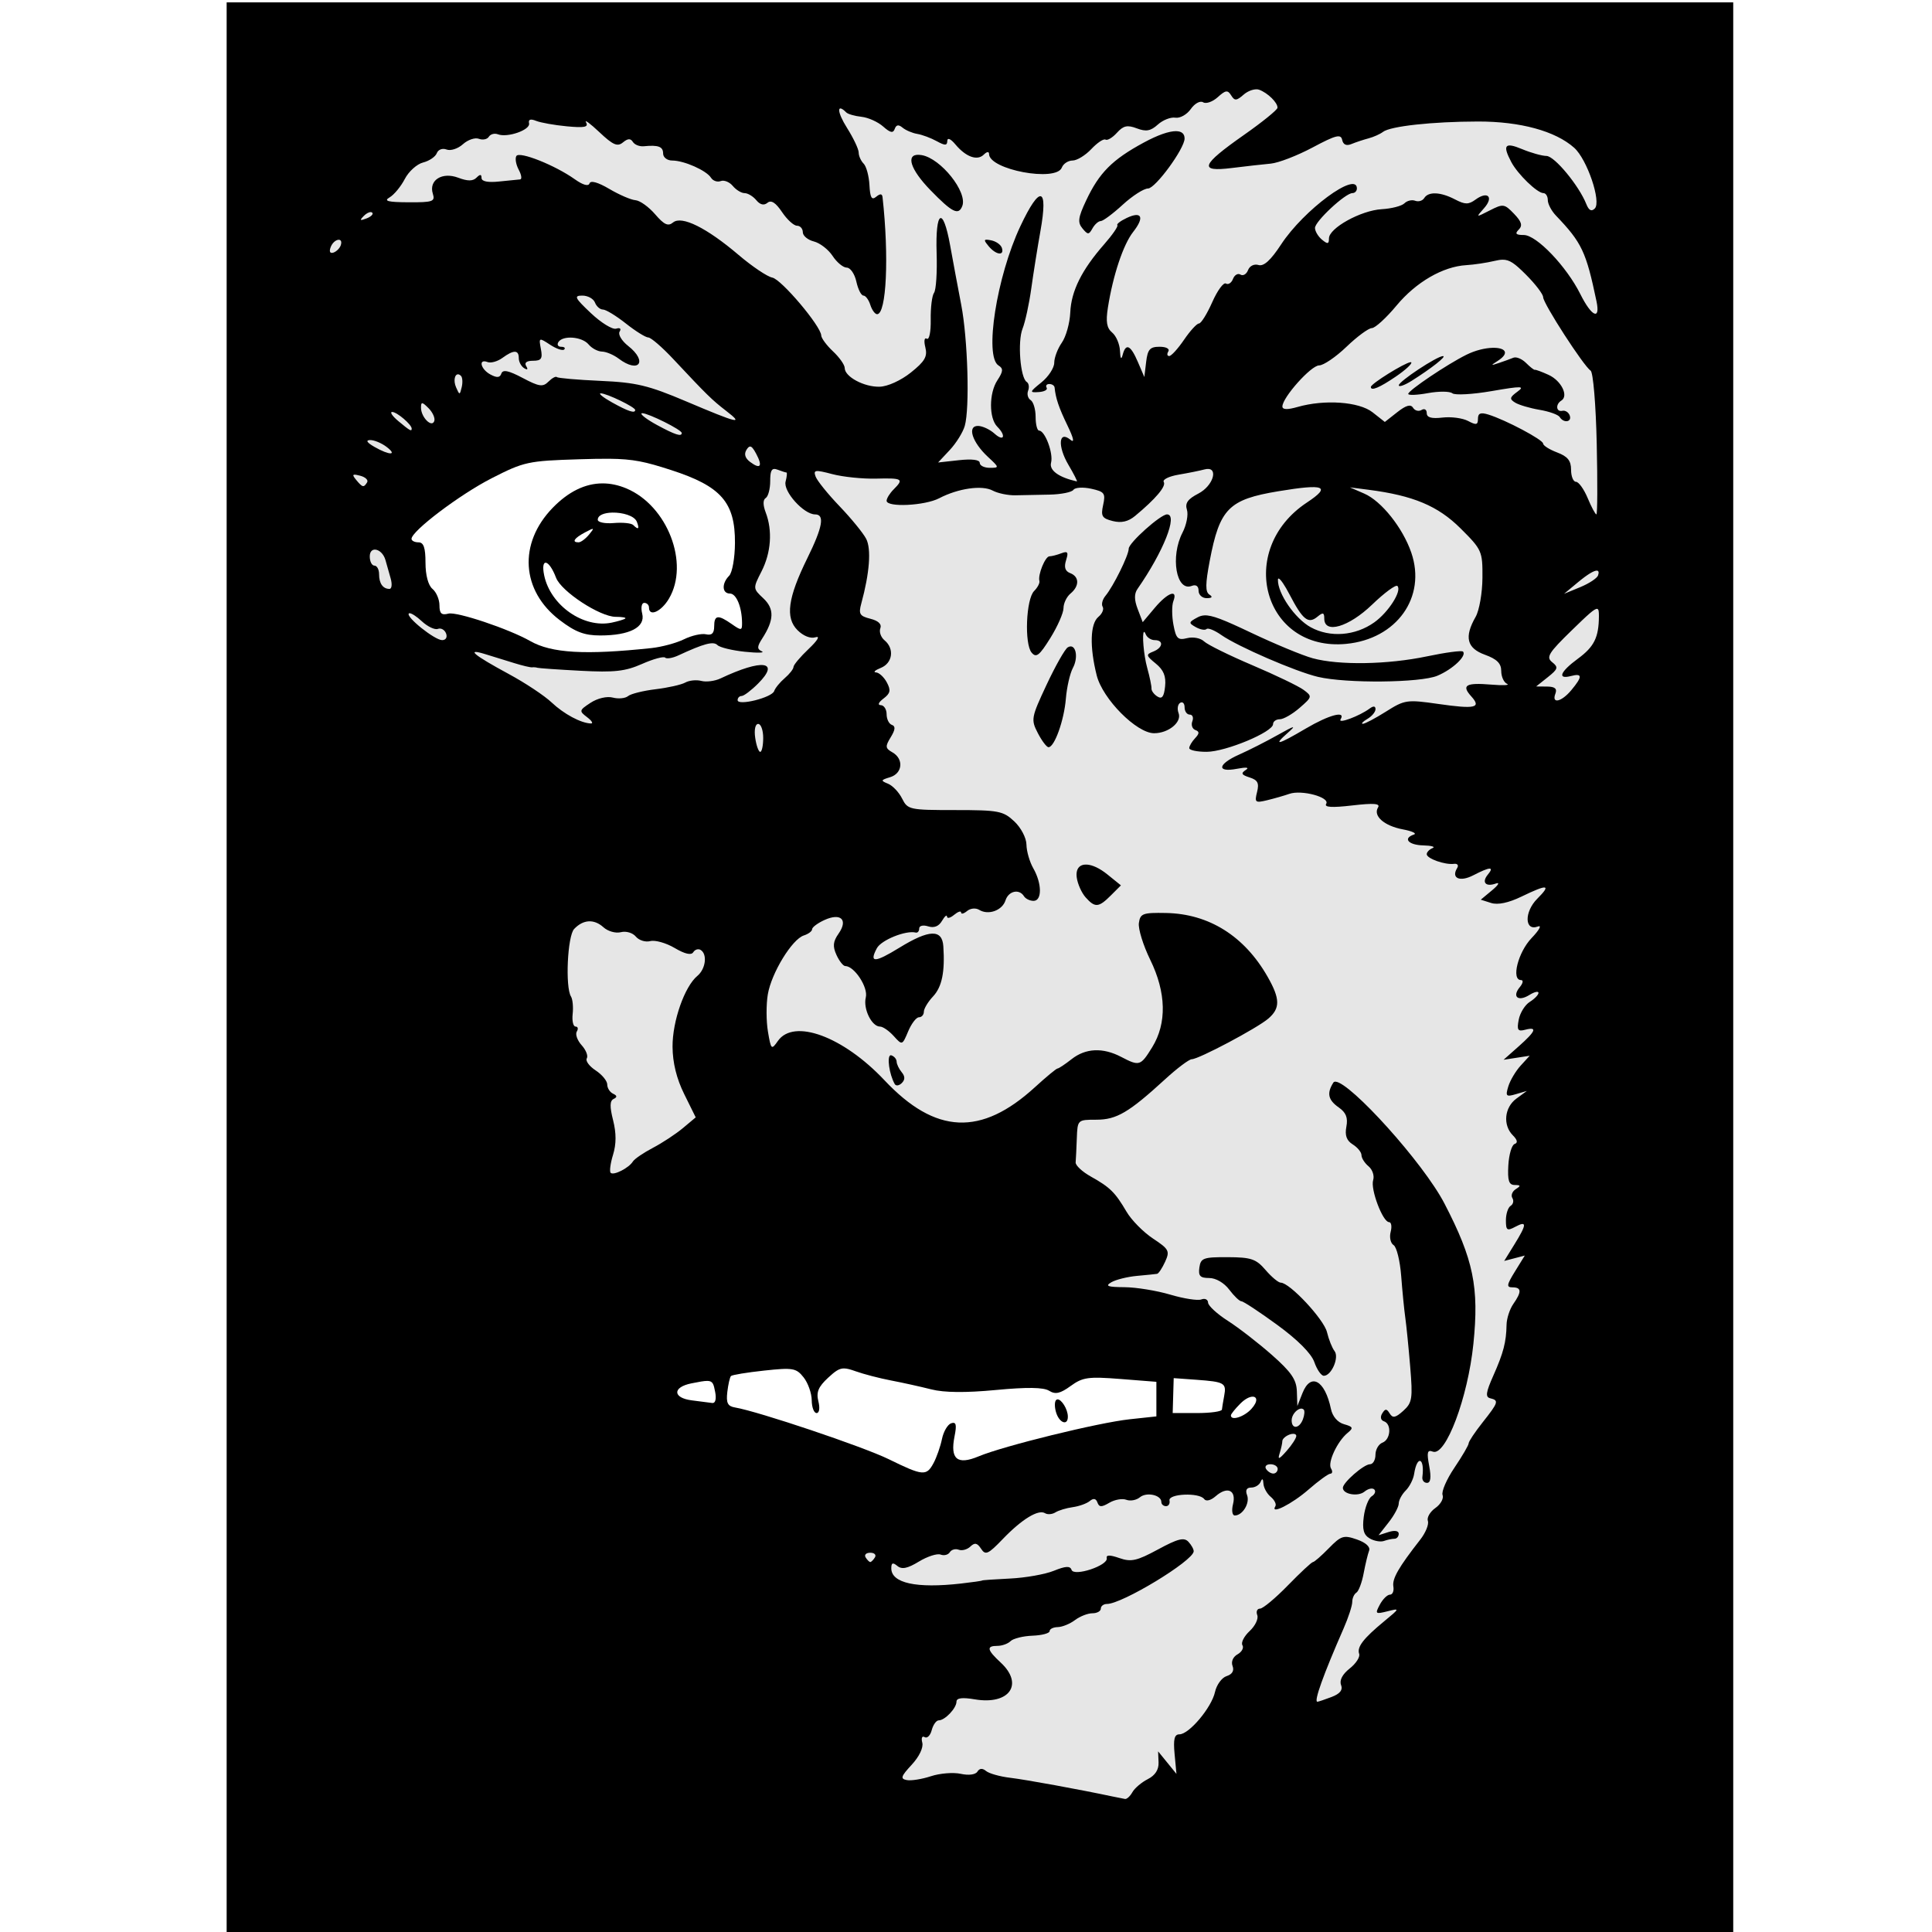 <?xml version="1.0" encoding="UTF-8" standalone="no"?>
<svg
   width="1mm"
   height="1mm"
   version="1.1"
   viewBox="0 0 100 100"
   id="svg3"
   xmlns="http://www.w3.org/2000/svg"
   xmlns:svg="http://www.w3.org/2000/svg">
  <defs
     id="defs3">
    <filter
       style="color-interpolation-filters:sRGB;"
       id="filter6"
       x="0"
       y="0"
       width="1"
       height="1">
      <feColorMatrix
         type="hueRotate"
         values="180"
         result="color1"
         id="feColorMatrix5" />
      <feColorMatrix
         values="-1 0 0 0 1 0 -1 0 0 1 0 0 -1 0 1 -0.21 -0.72 -0.07 2 0 "
         result="color2"
         id="feColorMatrix6" />
    </filter>
  </defs>
  <g
     transform="matrix(0.241,0,0,0.241,-332.513,-64.964)"
     id="g3"
     style="filter:url(#filter6)">
    <rect
       x="1428.4"
       y="270.07"
       width="323.57"
       height="415.72"
       fill-rule="evenodd"
       id="rect1" />
    <path
       d="m 1649.4,288.75 c -0.807,0.051 -1.827,0.479 -2.574,1.131 -1.546,1.349 -1.94,1.373 -2.689,0.16 -0.739,-1.196 -1.193,-1.135 -2.875,0.387 -1.099,0.995 -2.514,1.492 -3.143,1.103 -0.639,-0.395 -1.809,0.245 -2.652,1.449 -0.831,1.186 -2.321,2.021 -3.312,1.857 -0.991,-0.164 -2.687,0.502 -3.769,1.48 -1.537,1.389 -2.526,1.567 -4.51,0.812 -2.035,-0.774 -2.886,-0.584 -4.273,0.949 -0.953,1.053 -2.057,1.714 -2.453,1.469 -0.397,-0.245 -1.765,0.665 -3.041,2.023 -1.276,1.358 -3.092,2.469 -4.037,2.469 -0.945,0 -1.98,0.68 -2.299,1.51 -1.212,3.159 -15.635,0.46 -15.635,-2.926 0,-0.564 -0.478,-0.504 -1.121,0.139 -1.392,1.392 -3.839,0.519 -6.096,-2.174 -1.024,-1.222 -1.73,-1.53 -1.75,-0.764 -0.027,1.032 -0.476,1.042 -2.283,0.049 -1.238,-0.68 -3.115,-1.379 -4.172,-1.555 -1.057,-0.175 -2.475,-0.78 -3.152,-1.342 -0.861,-0.714 -1.366,-0.631 -1.682,0.271 -0.34,0.972 -0.955,0.844 -2.488,-0.516 -1.121,-0.994 -3.213,-1.933 -4.648,-2.086 -1.436,-0.153 -2.91,-0.576 -3.275,-0.941 -2.092,-2.092 -1.998,-0.098 0.156,3.314 1.382,2.189 2.512,4.573 2.512,5.299 0,0.726 0.479,1.799 1.062,2.383 0.584,0.584 1.146,2.657 1.25,4.607 0.144,2.708 0.483,3.303 1.438,2.516 0.869,-0.716 1.288,-0.688 1.375,0.092 1.417,12.724 0.841,25.123 -1.168,25.123 -0.452,0 -1.108,-0.9 -1.457,-2 -0.349,-1.1 -1.019,-2 -1.488,-2 -0.469,0 -1.149,-1.35 -1.512,-3 -0.362,-1.65 -1.288,-3 -2.057,-3 -0.769,0 -2.138,-1.13 -3.043,-2.512 -0.905,-1.381 -2.716,-2.781 -4.023,-3.109 -1.308,-0.328 -2.377,-1.221 -2.377,-1.986 0,-0.765 -0.562,-1.393 -1.25,-1.395 -0.688,0 -2.136,-1.325 -3.219,-2.941 -1.35,-2.015 -2.329,-2.638 -3.117,-1.984 -0.758,0.629 -1.576,0.438 -2.404,-0.561 -0.69,-0.832 -1.819,-1.512 -2.51,-1.512 -0.69,0 -1.832,-0.695 -2.537,-1.545 -0.705,-0.85 -1.873,-1.32 -2.596,-1.043 -0.722,0.277 -1.663,-0.048 -2.09,-0.725 -0.989,-1.565 -5.779,-3.688 -8.324,-3.688 -1.074,0 -1.953,-0.675 -1.953,-1.5 0,-1.495 -1.01,-1.877 -4.16,-1.568 -0.914,0.09 -1.967,-0.329 -2.34,-0.932 -0.484,-0.783 -1.093,-0.753 -2.129,0.107 -1.18,0.979 -2.13,0.566 -5.062,-2.201 -1.985,-1.874 -3.274,-2.819 -2.865,-2.102 0.581,1.02 -0.314,1.205 -4.1,0.85 -2.664,-0.25 -5.65,-0.78 -6.635,-1.178 -1.199,-0.483 -1.695,-0.306 -1.5,0.537 0.323,1.4 -4.634,3.143 -6.691,2.353 -0.723,-0.277 -1.599,-0.042 -1.947,0.521 -0.348,0.563 -1.311,0.763 -2.139,0.445 -0.828,-0.318 -2.373,0.208 -3.432,1.166 -1.059,0.958 -2.634,1.471 -3.5,1.139 -0.891,-0.342 -1.807,-8.9e-4 -2.109,0.787 -0.294,0.766 -1.62,1.665 -2.945,1.998 -1.325,0.333 -3.093,1.926 -3.928,3.541 -0.835,1.615 -2.305,3.394 -3.268,3.955 -1.335,0.778 -0.371,1.026 4.068,1.049 5.217,0.027 5.756,-0.16 5.227,-1.828 -0.925,-2.915 1.987,-4.756 5.453,-3.447 2.026,0.765 3.147,0.761 3.92,-0.012 0.776,-0.776 1.082,-0.756 1.082,0.07 0,0.735 1.358,1.01 3.75,0.758 2.062,-0.217 4.103,-0.421 4.535,-0.453 0.432,-0.032 0.298,-0.967 -0.297,-2.078 -0.595,-1.111 -0.822,-2.439 -0.506,-2.951 0.658,-1.065 8.323,1.987 12.547,4.994 1.749,1.245 2.937,1.579 3.166,0.891 0.23,-0.689 1.824,-0.242 4.254,1.191 2.137,1.261 4.666,2.35 5.617,2.42 0.951,0.07 2.849,1.429 4.217,3.019 1.939,2.254 2.788,2.643 3.852,1.762 1.846,-1.529 7.207,1.128 14.09,6.984 2.902,2.469 6.151,4.654 7.221,4.854 1.946,0.364 10.438,10.405 10.514,12.434 0.022,0.592 1.166,2.132 2.541,3.424 1.375,1.292 2.5,2.893 2.5,3.559 0,1.875 4.172,4.112 7.5,4.021 1.732,-0.047 4.569,-1.336 6.713,-3.051 3.007,-2.406 3.599,-3.434 3.106,-5.4 -0.347,-1.382 -0.211,-2.182 0.314,-1.857 0.518,0.32 0.886,-1.478 0.84,-4.1 -0.045,-2.569 0.276,-5.163 0.713,-5.764 0.437,-0.6 0.687,-4.425 0.555,-8.5 -0.3,-9.245 1.361,-10.225 2.897,-1.709 0.625,3.465 1.7,9.226 2.389,12.801 1.411,7.327 1.844,22.215 0.756,26 -0.395,1.375 -1.844,3.704 -3.221,5.176 l -2.504,2.676 4.473,-0.492 c 2.806,-0.309 4.471,-0.095 4.471,0.574 0,0.586 0.966,1.066 2.147,1.066 2.086,0 2.075,-0.066 -0.383,-2.344 -3.375,-3.128 -4.521,-6.656 -2.16,-6.656 0.956,0 2.562,0.744 3.568,1.654 2.021,1.829 2.56,0.478 0.594,-1.488 -1.8,-1.8 -1.794,-7.194 0.012,-9.949 1.264,-1.93 1.315,-2.542 0.258,-3.195 -3.096,-1.913 -0.413,-19.059 4.676,-29.887 4.226,-8.992 6.036,-8.571 4.324,1.002 -0.626,3.5 -1.512,9.063 -1.971,12.363 -0.458,3.3 -1.3,7.176 -1.871,8.613 -1.1,2.768 -0.487,10.587 0.898,11.443 0.452,0.279 0.585,1.121 0.297,1.873 -0.288,0.752 -0.044,1.664 0.543,2.027 0.587,0.363 1.068,1.984 1.068,3.602 0,1.618 0.338,2.945 0.75,2.949 1.271,0.013 3.09,4.886 2.568,6.881 -0.432,1.651 1.622,3.146 5.531,4.031 0.192,0.043 -0.62,-1.56 -1.803,-3.564 -2.365,-4.008 -2.099,-7.473 0.412,-5.389 0.948,0.786 0.734,-0.262 -0.629,-3.082 -1.85,-3.829 -2.515,-5.793 -2.754,-8.135 -0.042,-0.412 -0.552,-0.75 -1.135,-0.75 -0.582,0 -0.84,0.357 -0.57,0.793 0.269,0.436 -0.49,0.856 -1.689,0.936 -2.043,0.136 -2.008,-8e-5 0.568,-2.08 1.512,-1.224 2.75,-3.118 2.75,-4.213 0,-1.094 0.735,-3.039 1.631,-4.318 0.896,-1.28 1.71,-4.193 1.81,-6.473 0.202,-4.617 2.453,-9.144 7.291,-14.662 1.778,-2.027 3.047,-3.869 2.822,-4.094 -0.225,-0.225 0.683,-0.925 2.018,-1.555 3.242,-1.53 3.866,-0.162 1.371,3.01 -2.121,2.697 -4.325,9.3 -5.418,16.234 -0.482,3.06 -0.254,4.402 0.916,5.373 0.857,0.712 1.612,2.477 1.676,3.922 0.075,1.694 0.277,2.005 0.572,0.877 0.681,-2.605 1.708,-2.134 3.266,1.5 l 1.395,3.25 0.389,-3.25 c 0.323,-2.695 0.816,-3.25 2.885,-3.25 1.409,0 2.226,0.435 1.877,1 -0.34,0.55 -0.254,0.996 0.191,0.992 0.445,0 1.879,-1.579 3.188,-3.5 1.308,-1.921 2.75,-3.492 3.203,-3.492 0.453,0 1.735,-2.059 2.848,-4.574 1.113,-2.515 2.436,-4.318 2.941,-4.006 0.505,0.312 1.189,-0.134 1.518,-0.99 0.329,-0.857 1.054,-1.274 1.611,-0.93 0.558,0.345 1.289,-0.09 1.625,-0.967 0.347,-0.905 1.317,-1.377 2.244,-1.092 1.13,0.347 2.626,-1.016 4.865,-4.434 4.844,-7.393 16.266,-15.825 16.266,-12.008 0,0.55 -0.434,1 -0.965,1 -1.52,0 -8.035,6.066 -8.035,7.481 0,0.701 0.675,1.835 1.5,2.519 1.222,1.014 1.5,0.962 1.5,-0.279 0,-2.21 6.868,-6.008 11.332,-6.266 2.108,-0.122 4.301,-0.688 4.873,-1.26 0.572,-0.572 1.614,-0.818 2.316,-0.549 0.702,0.27 1.574,0.01 1.938,-0.578 0.896,-1.449 3.51,-1.334 6.629,0.293 2.149,1.122 2.892,1.127 4.396,0.027 2.618,-1.914 3.967,-0.552 1.83,1.848 -1.807,2.029 -1.8,2.029 1.219,0.486 2.873,-1.468 3.146,-1.43 5.205,0.709 1.643,1.708 1.891,2.538 1.018,3.412 -0.874,0.874 -0.61,1.156 1.084,1.156 2.739,0 9.166,6.72 12.158,12.711 2.417,4.839 4.333,5.69 3.465,1.539 -2.234,-10.674 -3.148,-12.607 -8.713,-18.422 -0.963,-1.006 -1.75,-2.503 -1.75,-3.328 0,-0.825 -0.425,-1.5 -0.947,-1.5 -1.324,0 -5.517,-4.061 -6.9,-6.684 -1.928,-3.655 -1.38,-4.31 2.316,-2.766 1.907,0.797 4.27,1.459 5.25,1.471 1.728,0.021 6.979,6.37 8.562,10.354 0.537,1.352 1.102,1.642 1.814,0.93 1.445,-1.445 -1.655,-10.572 -4.43,-13.043 -4.039,-3.598 -11.583,-5.654 -20.666,-5.637 -9.822,0.019 -18.815,1.002 -20.4,2.232 -0.605,0.469 -2,1.093 -3.1,1.385 -1.1,0.292 -2.748,0.839 -3.662,1.217 -1.094,0.452 -1.778,0.149 -2,-0.889 -0.28,-1.308 -1.359,-1.032 -6.338,1.623 -3.3,1.76 -7.35,3.324 -9,3.475 -1.65,0.151 -5.42,0.576 -8.379,0.943 -7.177,0.891 -6.618,-0.618 2.639,-7.111 3.921,-2.75 7.154,-5.37 7.186,-5.822 0.074,-1.086 -2.105,-3.222 -3.963,-3.887 -0.204,-0.073 -0.45,-0.099 -0.719,-0.082 z m -17.086,8.984 c 1.178,0.013 1.822,0.534 1.822,1.576 0,2.162 -6.268,10.729 -7.854,10.734 -0.905,0 -3.358,1.578 -5.451,3.5 -2.093,1.922 -4.209,3.496 -4.701,3.496 -0.492,0 -1.288,0.703 -1.77,1.562 -0.791,1.413 -0.998,1.414 -2.164,0.01 -1.068,-1.287 -0.932,-2.311 0.787,-5.969 2.809,-5.976 5.606,-8.791 12.383,-12.457 3.037,-1.643 5.433,-2.469 6.947,-2.453 z m -55.262,5.072 c 0.19,0.007 0.397,0.03 0.621,0.068 4.096,0.697 9.866,7.916 8.725,10.916 -0.801,2.107 -2.155,1.436 -6.846,-3.391 -4.327,-4.453 -5.341,-7.706 -2.5,-7.594 z m -117.7,12.309 c -0.389,-0.011 -0.97,0.288 -1.478,0.801 -0.98,0.988 -0.867,1.103 0.559,0.561 0.986,-0.376 1.542,-0.934 1.234,-1.242 -0.077,-0.077 -0.185,-0.115 -0.315,-0.119 z m 132.3,5.926 c 0.218,0.007 0.528,0.056 0.936,0.135 1.037,0.201 2.072,0.928 2.301,1.615 0.594,1.784 -1.26,1.546 -2.846,-0.365 -0.87,-1.048 -1.045,-1.405 -0.391,-1.385 z m -139.34,0.029 c -0.529,0.097 -1.22,0.646 -1.568,1.555 -0.374,0.974 -0.151,1.431 0.58,1.188 0.653,-0.218 1.366,-0.931 1.584,-1.584 0.3,-0.9 -0.067,-1.255 -0.596,-1.158 z m 250.12,4.269 c -0.506,0.004 -1.062,0.099 -1.728,0.258 -1.684,0.403 -4.412,0.811 -6.062,0.908 -5.033,0.297 -10.806,3.645 -15.004,8.699 -2.196,2.644 -4.574,4.814 -5.283,4.822 -0.709,0.01 -3.162,1.814 -5.451,4.014 -2.29,2.2 -4.936,4 -5.879,4 -1.725,0 -7.883,6.893 -7.883,8.824 0,0.693 1.076,0.728 3.246,0.105 5.807,-1.665 13.219,-1.14 16.121,1.143 l 2.633,2.072 2.676,-2.102 c 1.885,-1.483 2.882,-1.762 3.387,-0.945 0.394,0.637 1.217,0.849 1.828,0.471 0.612,-0.378 1.109,-0.075 1.109,0.672 0,0.955 1.008,1.241 3.389,0.963 1.862,-0.217 4.337,0.114 5.5,0.736 1.743,0.933 2.111,0.849 2.111,-0.473 0,-1.202 0.563,-1.427 2.25,-0.904 3.711,1.149 11.75,5.415 11.75,6.234 0,0.42 1.35,1.274 3,1.897 2.268,0.856 3,1.763 3,3.719 0,1.423 0.475,2.588 1.053,2.588 0.578,0 1.709,1.575 2.514,3.5 0.804,1.925 1.645,3.5 1.871,3.5 0.225,0 0.259,-6.811 0.074,-15.137 -0.188,-8.486 -0.769,-15.406 -1.322,-15.75 -1.45,-0.901 -10.188,-14.418 -10.188,-15.764 -10e-4,-0.632 -1.661,-2.81 -3.689,-4.838 -2.409,-2.409 -3.501,-3.224 -5.021,-3.213 z m -197.65,7.707 c -1.864,0 -1.622,0.496 1.857,3.777 2.2,2.075 4.636,3.57 5.414,3.324 0.834,-0.264 1.137,-1.2e-4 0.74,0.643 -0.37,0.599 0.456,1.979 1.836,3.064 4.295,3.379 2.309,6.013 -2.049,2.717 -1.068,-0.807 -2.673,-1.482 -3.568,-1.5 -0.895,-0.017 -2.188,-0.706 -2.873,-1.531 -1.408,-1.696 -5.563,-2.016 -6.5,-0.5 -0.34,0.55 -0.067,1 0.608,1 0.674,0 0.965,0.261 0.646,0.58 -0.319,0.319 -1.684,-0.143 -3.033,-1.027 -2.4,-1.572 -2.443,-1.552 -1.971,0.92 0.397,2.077 0.096,2.527 -1.691,2.527 -1.39,0 -1.919,0.417 -1.463,1.154 0.442,0.715 0.274,0.884 -0.441,0.441 -0.635,-0.392 -1.154,-1.362 -1.154,-2.154 0,-1.812 -1.088,-1.829 -3.518,-0.053 -1.044,0.764 -2.479,1.165 -3.189,0.893 -2.045,-0.785 -1.501,1.537 0.627,2.676 1.398,0.748 2.034,0.69 2.342,-0.215 0.308,-0.904 1.55,-0.646 4.566,0.949 3.544,1.875 4.346,1.992 5.539,0.799 0.767,-0.767 1.58,-1.209 1.807,-0.982 0.227,0.227 4.443,0.593 9.369,0.812 7.71,0.344 10.279,0.959 18.457,4.428 11.148,4.728 12.45,5.035 8.518,2.002 -3.029,-2.336 -4.118,-3.403 -11.348,-11.125 -2.381,-2.544 -4.791,-4.625 -5.356,-4.625 -0.565,0 -2.731,-1.35 -4.814,-3 -2.083,-1.65 -4.3,-3 -4.926,-3 -0.626,0 -1.396,-0.675 -1.713,-1.5 -0.317,-0.825 -1.54,-1.497 -2.719,-1.494 z m 195.5,11.217 c 2.62,-0.069 3.86,1.034 1.109,2.803 -1.57,1.009 -1.544,1.055 0.25,0.453 1.1,-0.369 2.505,-0.879 3.121,-1.133 0.617,-0.254 1.839,0.257 2.715,1.133 0.876,0.876 1.722,1.535 1.879,1.465 0.157,-0.071 1.486,0.418 2.951,1.086 2.731,1.245 4.359,4.527 2.74,5.527 -1.292,0.799 -1.123,2.492 0.219,2.193 0.619,-0.138 1.332,0.312 1.584,1 0.525,1.431 -1.302,1.716 -2.154,0.336 -0.31,-0.502 -2.259,-1.199 -4.33,-1.549 -2.071,-0.35 -4.429,-1.046 -5.24,-1.547 -1.254,-0.775 -1.182,-1.125 0.475,-2.336 1.694,-1.239 0.975,-1.258 -5.506,-0.139 -4.099,0.708 -7.903,0.92 -8.453,0.473 -0.55,-0.448 -2.913,-0.463 -5.25,-0.035 -2.337,0.428 -4.239,0.501 -4.225,0.162 0.031,-0.75 8.338,-6.34 12.475,-8.395 2.001,-0.994 4.069,-1.457 5.641,-1.498 z m -10.65,1.777 c 0.863,0 -2.486,2.641 -6.74,5.316 -1.512,0.951 -2.749,1.382 -2.748,0.957 0,-0.841 8.218,-6.273 9.488,-6.273 z m -6.994,1.31 c 0.086,-0.011 0.145,-0.004 0.174,0.025 0.267,0.267 -1.229,1.65 -3.324,3.074 -3.505,2.382 -5.346,3.148 -5.346,2.223 0,-0.705 7.21,-5.154 8.496,-5.322 z m -204.48,2.609 c -0.749,-0.104 -1.124,1.319 -0.486,2.787 0.744,1.713 0.798,1.712 1.213,-0.035 0.238,-1.006 0.167,-2.092 -0.156,-2.416 v -0.002 c -0.205,-0.205 -0.398,-0.31 -0.57,-0.334 z m 30.594,4.08 c -0.594,0 0.488,0.873 2.404,1.941 3.484,1.942 4.984,2.434 4.984,1.631 0,-0.618 -6.111,-3.572 -7.389,-3.572 z m -38.328,2.121 c -0.229,-0.014 -0.283,0.31 -0.283,0.965 0,2.054 2.34,4.394 2.854,2.853 0.208,-0.625 -0.348,-1.863 -1.236,-2.752 -0.699,-0.699 -1.105,-1.052 -1.334,-1.066 z m -6.465,1.879 c -0.572,0 0.022,0.885 1.32,1.967 2.505,2.087 2.861,2.285 2.861,1.603 0,-0.862 -3.172,-3.57 -4.182,-3.57 z m 53.721,0.266 c -0.088,-0.002 -0.151,0.011 -0.182,0.043 -0.246,0.246 1.26,1.372 3.348,2.502 3.881,2.101 5.295,2.558 5.295,1.709 0,-0.702 -7.152,-4.23 -8.461,-4.254 z m -58.48,5.769 c -0.999,0.023 -0.661,0.549 0.941,1.465 3.272,1.871 5.045,1.847 2.559,-0.033 v 0.002 c -1.068,-0.807 -2.643,-1.453 -3.5,-1.434 z m 81.562,1.395 c -0.226,0.038 -0.449,0.273 -0.709,0.686 -0.578,0.915 -0.313,1.806 0.783,2.625 2.214,1.655 2.734,0.929 1.279,-1.789 -0.59,-1.103 -0.977,-1.585 -1.353,-1.522 z m 98.172,4.811 c -0.165,0.016 -0.346,0.051 -0.543,0.105 -0.963,0.264 -3.45,0.766 -5.527,1.117 -2.078,0.351 -3.518,1.061 -3.199,1.576 0.56,0.906 -1.728,3.615 -6.156,7.289 -1.48,1.228 -2.95,1.563 -4.803,1.098 -2.31,-0.58 -2.588,-1.045 -2.059,-3.455 0.55,-2.505 0.29,-2.856 -2.572,-3.484 -1.751,-0.385 -3.465,-0.28 -3.809,0.234 -0.344,0.514 -2.65,0.978 -5.125,1.029 -2.475,0.051 -5.788,0.117 -7.361,0.146 -1.574,0.03 -3.759,-0.425 -4.856,-1.012 -2.279,-1.22 -7.401,-0.486 -11.49,1.647 -3.088,1.611 -11.293,2.002 -11.293,0.539 0,-0.511 0.675,-1.603 1.5,-2.428 2.267,-2.267 1.937,-2.472 -3.75,-2.326 -2.888,0.074 -7.126,-0.361 -9.42,-0.967 -3.7,-0.977 -4.105,-0.919 -3.58,0.523 0.326,0.894 2.639,3.761 5.141,6.371 2.502,2.61 5.075,5.76 5.719,7 1.127,2.173 0.737,7.36 -1.045,13.879 -0.62,2.27 -0.358,2.711 1.951,3.291 1.717,0.431 2.477,1.163 2.135,2.055 -0.292,0.762 0.118,1.923 0.91,2.58 2.16,1.793 1.734,4.897 -0.811,5.92 -1.238,0.497 -1.703,0.932 -1.035,0.967 0.668,0.035 1.717,1.001 2.33,2.147 0.905,1.691 0.771,2.343 -0.715,3.469 -1.079,0.818 -1.317,1.399 -0.58,1.418 0.688,0.017 1.25,0.893 1.25,1.947 0,1.054 0.512,2.087 1.137,2.295 0.807,0.269 0.735,1.034 -0.25,2.641 -1.221,1.991 -1.179,2.378 0.363,3.254 2.478,1.408 2.185,4.53 -0.5,5.336 -2.023,0.607 -2.068,0.748 -0.451,1.397 0.989,0.397 2.352,1.833 3.029,3.191 1.189,2.383 1.588,2.471 11.367,2.471 9.35,0 10.337,0.188 12.721,2.424 1.448,1.358 2.599,3.557 2.619,5 0.02,1.417 0.679,3.701 1.465,5.076 1.874,3.276 1.904,7 0.059,7 -0.792,0 -1.719,-0.45 -2.059,-1 -1.019,-1.649 -3.323,-1.13 -3.965,0.893 -0.688,2.167 -3.684,3.25 -5.641,2.041 -0.745,-0.461 -1.891,-0.352 -2.611,0.246 -0.706,0.586 -1.283,0.73 -1.283,0.32 0,-0.41 -0.675,-0.185 -1.5,0.5 -0.825,0.685 -1.512,0.853 -1.529,0.373 -0.017,-0.48 -0.5,-0.067 -1.074,0.92 -0.686,1.179 -1.706,1.585 -2.971,1.184 -1.08,-0.343 -1.926,-0.144 -1.926,0.455 0,0.587 -0.338,0.982 -0.75,0.877 -2.1,-0.533 -7.399,1.6 -8.34,3.357 -1.709,3.193 -0.481,3.165 4.842,-0.109 6.388,-3.93 9.185,-4.02 9.432,-0.307 0.367,5.523 -0.294,8.738 -2.217,10.785 -1.081,1.151 -1.967,2.627 -1.967,3.279 0,0.652 -0.472,1.186 -1.049,1.186 -0.577,0 -1.62,1.363 -2.32,3.027 -1.268,3.016 -1.28,3.02 -3.107,1 -1.009,-1.115 -2.33,-2.027 -2.938,-2.027 -1.792,0 -3.663,-3.842 -3.053,-6.271 0.541,-2.155 -2.459,-6.729 -4.412,-6.729 -0.44,0 -1.289,-1.074 -1.887,-2.385 -0.846,-1.858 -0.746,-2.869 0.455,-4.584 2.087,-2.98 0.482,-4.522 -3.037,-2.918 -1.459,0.665 -2.652,1.556 -2.652,1.98 0,0.425 -0.798,1.024 -1.773,1.334 -2.529,0.803 -6.962,8.054 -7.74,12.66 -0.364,2.152 -0.352,5.747 0.027,7.99 0.66,3.908 0.75,3.991 2.144,2 3.413,-4.873 14.025,-0.954 22.881,8.449 10.95,11.628 20.75,12.074 32.338,1.475 2.407,-2.202 4.585,-4.002 4.842,-4.002 0.256,0 1.609,-0.9 3.008,-2 3.019,-2.375 6.704,-2.546 10.639,-0.494 3.93,2.05 4.175,1.974 6.67,-2.062 3.178,-5.142 3.032,-11.743 -0.416,-18.791 -1.518,-3.102 -2.616,-6.655 -2.439,-7.896 0.29,-2.045 0.837,-2.247 5.82,-2.154 9.227,0.172 16.849,4.957 21.832,13.705 2.7,4.739 2.729,6.767 0.135,8.988 -2.398,2.054 -14.926,8.699 -16.428,8.715 -0.572,0.01 -3.122,1.918 -5.666,4.25 -7.85,7.193 -10.473,8.74 -14.832,8.74 -4.022,0 -4.042,0.018 -4.191,4 -0.082,2.2 -0.195,4.524 -0.25,5.164 -0.055,0.64 1.415,2.011 3.266,3.045 4.116,2.3 5.21,3.376 7.666,7.557 1.055,1.796 3.607,4.384 5.672,5.75 3.448,2.282 3.662,2.688 2.615,4.984 -0.626,1.375 -1.404,2.546 -1.728,2.602 -0.324,0.056 -2.272,0.254 -4.326,0.441 -2.055,0.187 -4.53,0.804 -5.5,1.369 -1.395,0.812 -0.809,1.033 2.805,1.057 2.513,0.017 6.947,0.737 9.852,1.6 2.905,0.863 5.91,1.327 6.68,1.031 0.77,-0.295 1.417,0.011 1.438,0.682 0.02,0.67 1.933,2.431 4.25,3.914 2.317,1.483 6.575,4.781 9.463,7.328 4.15,3.661 5.274,5.297 5.357,7.805 l 0.105,3.172 1.1,-2.783 c 1.766,-4.475 4.828,-2.766 6.117,3.414 0.335,1.604 1.432,2.878 2.811,3.266 1.955,0.55 2.057,0.802 0.76,1.869 -2.213,1.82 -4.337,6.38 -3.559,7.639 0.372,0.603 0.312,1.104 -0.133,1.115 -0.445,0.011 -2.562,1.55 -4.707,3.422 -3.557,3.104 -8.293,5.486 -7.113,3.578 0.27,-0.436 -0.181,-1.35 -1,-2.029 -0.819,-0.679 -1.523,-1.968 -1.566,-2.863 -0.05,-1.036 -0.263,-1.173 -0.584,-0.377 -0.277,0.688 -1.189,1.25 -2.027,1.25 -0.996,0 -1.309,0.563 -0.9,1.627 0.655,1.707 -0.955,4.373 -2.641,4.373 -0.543,0 -0.713,-1.086 -0.379,-2.418 0.755,-3.007 -1.198,-3.926 -3.701,-1.742 -1.083,0.944 -2.088,1.195 -2.5,0.621 -1.033,-1.44 -7.741,-1.153 -7.439,0.318 0.138,0.672 -0.2,1.221 -0.75,1.221 -0.55,0 -1,-0.401 -1,-0.893 0,-1.51 -3.174,-2.208 -4.613,-1.014 -0.748,0.621 -2.06,0.861 -2.914,0.533 -0.854,-0.328 -2.493,-0.039 -3.643,0.639 -1.675,0.988 -2.185,0.976 -2.559,-0.059 -0.314,-0.869 -0.85,-0.97 -1.643,-0.312 -0.648,0.538 -2.293,1.129 -3.654,1.316 -1.361,0.187 -3.037,0.692 -3.725,1.123 -0.688,0.431 -1.69,0.511 -2.228,0.178 -1.431,-0.885 -4.984,1.286 -9.074,5.543 -3.158,3.286 -3.718,3.537 -4.664,2.09 -0.827,-1.265 -1.359,-1.374 -2.301,-0.473 -0.674,0.645 -1.8,0.951 -2.502,0.682 -0.702,-0.27 -1.562,-0.028 -1.91,0.535 -0.348,0.564 -1.239,0.792 -1.978,0.508 -0.74,-0.284 -2.84,0.392 -4.666,1.502 -2.448,1.489 -3.662,1.735 -4.623,0.938 -0.978,-0.811 -1.303,-0.685 -1.303,0.506 0,3.188 5.389,4.363 15,3.269 2.475,-0.281 4.5,-0.573 4.5,-0.648 0,-0.075 2.7,-0.264 6,-0.422 3.3,-0.157 7.533,-0.907 9.406,-1.664 2.547,-1.03 3.507,-1.08 3.809,-0.199 0.517,1.511 7.899,-0.941 7.555,-2.51 -0.16,-0.73 0.671,-0.736 2.725,-0.019 2.516,0.877 3.75,0.599 8.301,-1.865 4.269,-2.312 5.582,-2.64 6.525,-1.631 0.649,0.695 1.155,1.619 1.125,2.055 -0.144,2.065 -15.366,11.293 -18.629,11.293 -0.724,0 -1.316,0.45 -1.316,1 0,0.55 -0.814,1 -1.809,1 -0.995,0 -2.682,0.661 -3.75,1.469 -1.068,0.808 -2.729,1.482 -3.691,1.5 -0.963,0.017 -1.75,0.408 -1.75,0.869 0,0.461 -1.654,0.901 -3.676,0.977 -2.022,0.076 -4.136,0.599 -4.699,1.162 -0.563,0.563 -1.834,1.023 -2.824,1.023 -2.43,0 -2.267,0.839 0.699,3.588 5.03,4.662 1.859,9.154 -5.574,7.898 -2.691,-0.455 -3.926,-0.299 -3.926,0.496 0,1.4 -2.484,4.018 -3.812,4.018 -0.525,0 -1.202,0.944 -1.504,2.1 -0.302,1.155 -0.988,1.831 -1.523,1.5 -0.546,-0.337 -0.768,0.184 -0.506,1.188 0.276,1.054 -0.658,3.005 -2.275,4.75 -2.314,2.497 -2.481,3.012 -1.055,3.287 0.93,0.179 3.265,-0.194 5.188,-0.828 1.923,-0.634 4.801,-0.866 6.396,-0.516 1.718,0.377 3.181,0.185 3.586,-0.471 0.451,-0.73 1.085,-0.775 1.861,-0.131 0.647,0.537 2.969,1.19 5.16,1.451 3.372,0.401 14.822,2.492 21.984,4.014 1.1,0.234 2.316,0.475 2.701,0.539 0.385,0.064 1.096,-0.592 1.58,-1.457 0.484,-0.865 1.97,-2.124 3.301,-2.799 1.595,-0.809 2.384,-2.036 2.32,-3.6 l -0.098,-2.369 1.971,2.42 1.971,2.422 -0.4,-4.25 c -0.302,-3.214 -0.048,-4.25 1.039,-4.25 2.068,0 6.902,-5.748 7.633,-9.076 0.342,-1.559 1.468,-3.102 2.502,-3.43 1.204,-0.382 1.662,-1.162 1.275,-2.17 -0.354,-0.923 0.088,-1.959 1.072,-2.51 0.921,-0.516 1.392,-1.395 1.047,-1.953 -0.345,-0.558 0.351,-1.927 1.547,-3.041 1.196,-1.114 1.934,-2.653 1.639,-3.422 -0.295,-0.769 -0.028,-1.398 0.592,-1.398 0.62,0 3.317,-2.25 5.996,-5 2.679,-2.75 5.098,-5 5.375,-5 0.278,0 1.811,-1.337 3.408,-2.971 2.641,-2.701 3.186,-2.872 6.027,-1.881 1.912,0.666 2.93,1.599 2.623,2.4 -0.277,0.72 -0.806,2.921 -1.176,4.891 -0.37,1.97 -1.071,3.829 -1.558,4.131 -0.488,0.301 -0.887,1.202 -0.887,2 0,0.799 -0.835,3.358 -1.857,5.689 -4.361,9.947 -6.435,15.74 -5.637,15.74 0.201,0 1.565,-0.456 3.031,-1.014 1.847,-0.702 2.48,-1.502 2.059,-2.602 -0.383,-0.997 0.304,-2.305 1.852,-3.522 1.354,-1.065 2.27,-2.483 2.035,-3.15 -0.515,-1.465 0.905,-3.306 5.41,-7.023 3.36,-2.773 3.366,-2.793 0.643,-2.109 -2.565,0.644 -2.674,0.547 -1.607,-1.445 0.629,-1.175 1.605,-2.135 2.17,-2.135 0.565,0 0.896,-0.788 0.732,-1.752 -0.283,-1.67 1.108,-4.095 5.771,-10.061 1.156,-1.478 1.894,-3.287 1.641,-4.018 -0.254,-0.731 0.47,-1.981 1.607,-2.777 1.137,-0.797 1.835,-2.05 1.553,-2.787 -0.283,-0.737 0.86,-3.377 2.541,-5.867 1.681,-2.49 3.057,-4.849 3.057,-5.24 0,-0.391 1.35,-2.415 3,-4.498 3.398,-4.291 3.537,-4.727 1.641,-5.178 -1.081,-0.257 -0.949,-1.245 0.641,-4.822 2.194,-4.937 2.793,-7.239 2.859,-10.963 0.024,-1.355 0.679,-3.367 1.453,-4.473 1.825,-2.606 1.777,-3.564 -0.176,-3.564 -1.339,0 -1.257,-0.524 0.529,-3.414 l 2.109,-3.414 -2.211,0.578 -2.213,0.578 2.184,-3.531 c 2.704,-4.374 2.742,-5.166 0.184,-3.797 -1.75,0.936 -2,0.76 -2,-1.406 0,-1.362 0.457,-2.758 1.016,-3.103 0.559,-0.345 0.728,-1.098 0.373,-1.672 -0.354,-0.574 -0.024,-1.436 0.734,-1.916 1.117,-0.707 1.072,-0.875 -0.231,-0.887 -1.258,-0.012 -1.557,-0.932 -1.371,-4.227 0.131,-2.315 0.738,-4.376 1.35,-4.58 0.731,-0.243 0.601,-0.881 -0.379,-1.861 -2.186,-2.186 -1.82,-5.995 0.758,-7.885 l 2.25,-1.648 -2.348,0.691 c -2.105,0.62 -2.276,0.447 -1.637,-1.658 0.393,-1.292 1.586,-3.302 2.652,-4.469 l 1.94,-2.123 -2.803,0.434 -2.805,0.432 3.25,-2.883 c 3.698,-3.28 4.079,-4.268 1.373,-3.561 -1.57,0.41 -1.794,0.056 -1.369,-2.166 0.279,-1.462 1.349,-3.184 2.377,-3.826 1.028,-0.642 1.869,-1.513 1.869,-1.935 0,-0.422 -0.88,-0.218 -1.955,0.453 -2.412,1.506 -3.783,0.391 -2.064,-1.68 0.705,-0.85 0.82,-1.523 0.26,-1.523 -2.141,0 -0.633,-5.979 2.273,-9.014 1.641,-1.712 2.256,-2.835 1.367,-2.494 -2.881,1.105 -2.982,-3.119 -0.143,-5.959 3.077,-3.077 2.247,-3.188 -3.394,-0.457 -2.771,1.342 -5.075,1.826 -6.514,1.369 l -2.227,-0.707 2.449,-2.035 c 1.347,-1.12 1.704,-1.766 0.795,-1.438 -2.186,0.79 -3.11,-0.245 -1.717,-1.924 1.45,-1.748 0.46,-1.698 -3.123,0.154 -2.905,1.502 -4.826,0.637 -3.467,-1.562 0.364,-0.587 0.053,-0.989 -0.689,-0.893 -1.943,0.252 -5.852,-1.133 -5.852,-2.074 0,-0.44 0.562,-1.027 1.25,-1.305 0.688,-0.277 -0.212,-0.54 -2,-0.584 -3.204,-0.078 -4.435,-1.512 -2,-2.332 0.688,-0.232 -0.391,-0.733 -2.398,-1.111 -4.006,-0.756 -6.425,-2.899 -5.309,-4.705 0.53,-0.857 -0.907,-0.968 -5.543,-0.43 -4.375,0.508 -6.058,0.402 -5.594,-0.35 0.868,-1.404 -5.266,-3.066 -7.906,-2.143 -1.1,0.385 -3.249,1.002 -4.775,1.371 -2.555,0.619 -2.726,0.478 -2.164,-1.76 0.482,-1.921 0.144,-2.579 -1.607,-3.135 -1.737,-0.551 -1.919,-0.895 -0.836,-1.592 0.874,-0.562 0.187,-0.66 -1.867,-0.266 -4.463,0.856 -4.159,-1.008 0.5,-3.07 2.062,-0.913 5.775,-2.797 8.25,-4.188 3.71,-2.085 4.085,-2.164 2.139,-0.449 -3.266,2.877 -2.114,2.603 3.861,-0.92 5.033,-2.967 8.701,-3.942 7.496,-1.992 -0.652,1.056 4.055,-0.695 6.254,-2.326 0.799,-0.593 1.25,-0.54 1.25,0.146 0,0.59 -0.787,1.531 -1.75,2.092 -0.963,0.561 -1.404,1.032 -0.98,1.049 0.423,0.017 2.663,-1.164 4.975,-2.623 4.028,-2.543 4.497,-2.611 11.23,-1.645 7.976,1.144 9.319,0.835 7.088,-1.631 -2.162,-2.389 -1.169,-2.975 4.274,-2.522 2.565,0.214 4.101,0.142 3.414,-0.162 -0.688,-0.304 -1.25,-1.551 -1.25,-2.769 0,-1.625 -0.934,-2.553 -3.5,-3.481 -3.898,-1.41 -4.484,-3.792 -2,-8.137 0.786,-1.375 1.446,-5.152 1.465,-8.393 0.034,-5.718 -0.106,-6.033 -4.715,-10.619 -4.846,-4.821 -10.152,-7.047 -19.75,-8.283 l -4,-0.516 3.082,1.338 c 3.696,1.607 8.259,7.333 10.098,12.67 3.295,9.563 -3.118,18.561 -13.971,19.604 -17.745,1.705 -23.826,-20.178 -8.438,-30.361 5.275,-3.491 3.813,-4.067 -6.137,-2.418 -10.677,1.769 -12.607,3.729 -14.746,14.967 -0.942,4.952 -0.958,6.665 -0.062,7.234 0.773,0.492 0.576,0.752 -0.578,0.762 -0.963,0.01 -1.75,-0.708 -1.75,-1.592 0,-1.01 -0.551,-1.395 -1.484,-1.037 -3.324,1.275 -4.623,-6.311 -1.963,-11.455 0.853,-1.65 1.279,-3.854 0.947,-4.898 -0.45,-1.419 0.169,-2.297 2.449,-3.477 3.172,-1.64 4.32,-5.519 1.848,-5.285 z m -92.977,0.002 c -0.618,0.065 -0.816,0.815 -0.816,2.592 0,1.676 -0.432,3.316 -0.961,3.643 -0.616,0.381 -0.616,1.504 0,3.123 1.484,3.904 1.146,8.614 -0.906,12.639 -1.861,3.65 -1.859,3.67 0.389,5.781 2.396,2.251 2.332,4.648 -0.234,8.631 -1.125,1.746 -1.141,2.263 -0.086,2.758 0.715,0.335 -0.932,0.375 -3.66,0.09 -2.727,-0.285 -5.371,-0.929 -5.873,-1.432 -0.873,-0.873 -2.89,-0.339 -8.416,2.227 -1.237,0.574 -2.508,0.783 -2.826,0.465 -0.318,-0.318 -2.548,0.293 -4.955,1.357 -3.595,1.59 -5.946,1.852 -13.174,1.469 -4.838,-0.257 -9.022,-0.547 -9.297,-0.645 -0.275,-0.098 -0.786,-0.141 -1.137,-0.096 -0.351,0.044 -2.038,-0.352 -3.75,-0.881 -1.712,-0.529 -4.545,-1.405 -6.295,-1.945 -4.333,-1.338 -2.567,0.156 5.055,4.275 3.505,1.894 7.625,4.628 9.158,6.074 2.659,2.509 6.317,4.469 8.469,4.537 0.55,0.017 0.175,-0.593 -0.834,-1.357 -1.745,-1.323 -1.709,-1.473 0.752,-3.086 1.494,-0.979 3.513,-1.451 4.781,-1.119 1.208,0.316 2.681,0.171 3.273,-0.32 0.593,-0.492 3.259,-1.155 5.924,-1.475 2.665,-0.32 5.528,-0.965 6.365,-1.434 0.837,-0.468 2.389,-0.626 3.447,-0.35 1.058,0.277 2.906,0.039 4.107,-0.529 9.008,-4.26 12.907,-3.73 8.08,1.098 -1.468,1.468 -3.058,2.668 -3.533,2.668 -0.475,0 -0.863,0.402 -0.863,0.895 0,1.291 7.384,-0.547 7.854,-1.955 0.213,-0.642 1.234,-1.891 2.268,-2.775 1.033,-0.885 1.879,-1.965 1.879,-2.4 0,-0.436 1.462,-2.176 3.25,-3.869 1.938,-1.836 2.536,-2.849 1.479,-2.51 -1.064,0.342 -2.609,-0.265 -3.863,-1.52 -2.669,-2.669 -2.086,-6.94 2.109,-15.463 3.293,-6.689 3.775,-9.402 1.672,-9.402 -2.444,0 -6.894,-4.944 -6.344,-7.049 0.281,-1.073 0.364,-1.951 0.185,-1.951 -0.178,0 -1.036,-0.274 -1.906,-0.607 -0.307,-0.118 -0.56,-0.172 -0.766,-0.15 z m -90.15,1.23 c -0.369,0.042 -0.204,0.377 0.4,1.105 1.381,1.664 1.631,1.721 2.363,0.535 0.301,-0.487 -0.373,-1.128 -1.498,-1.422 -0.629,-0.165 -1.044,-0.244 -1.266,-0.219 z m 174.56,8.527 c 2.404,0 -0.765,7.997 -6.34,16 -0.729,1.046 -0.717,2.353 0.037,4.322 l 1.08,2.824 2.586,-3.074 c 2.778,-3.301 5.021,-4.107 3.996,-1.438 -0.344,0.899 -0.338,3.183 0.018,5.076 0.559,2.982 0.953,3.366 2.947,2.865 1.275,-0.32 2.893,-0.01 3.625,0.695 0.727,0.7 5.398,3.006 10.379,5.123 4.981,2.117 9.931,4.498 11,5.291 1.892,1.403 1.87,1.505 -0.861,3.877 -1.543,1.34 -3.456,2.438 -4.25,2.438 -0.794,0 -1.445,0.47 -1.445,1.045 0,1.691 -10.171,5.935 -14.25,5.945 -2.062,0.01 -3.75,-0.351 -3.75,-0.791 0,-0.44 0.562,-1.396 1.25,-2.125 0.955,-1.012 0.969,-1.428 0.057,-1.764 -0.657,-0.242 -0.946,-1.085 -0.643,-1.875 0.303,-0.789 0.052,-1.435 -0.557,-1.435 -0.609,0 -1.107,-0.701 -1.107,-1.559 0,-0.858 -0.429,-1.294 -0.955,-0.969 -0.526,0.325 -0.678,1.316 -0.338,2.203 0.744,1.938 -2.157,4.324 -5.258,4.324 -3.753,0 -11.048,-7.35 -12.324,-12.418 -1.551,-6.159 -1.407,-11.102 0.365,-12.572 0.819,-0.68 1.228,-1.656 0.912,-2.168 -0.316,-0.512 -0.048,-1.564 0.596,-2.34 1.715,-2.066 5.002,-8.73 5.002,-10.141 0,-1.245 6.837,-7.361 8.229,-7.361 z m -170.08,7.561 c -0.636,-0.023 -1.15,0.436 -1.15,1.471 0,1.083 0.45,1.969 1,1.969 0.55,0 1,0.826 1,1.834 0,1.998 0.825,3.166 2.234,3.166 0.495,0 0.61,-1.012 0.254,-2.25 -0.356,-1.238 -0.853,-2.997 -1.105,-3.908 -0.394,-1.425 -1.415,-2.251 -2.232,-2.281 z m 148.2,0.555 c 0.608,-0.061 0.612,0.427 0.195,1.738 -0.474,1.495 -0.203,2.34 0.885,2.758 1.982,0.761 2.012,2.774 0.066,4.389 -0.825,0.685 -1.5,2.091 -1.5,3.125 0,1.034 -1.274,3.929 -2.832,6.432 -2.354,3.782 -3.034,4.309 -4.023,3.117 -1.575,-1.898 -1.187,-11.489 0.535,-13.211 0.746,-0.746 1.259,-1.718 1.141,-2.16 -0.36,-1.341 1.258,-5.303 2.166,-5.303 0.468,0 1.613,-0.294 2.547,-0.652 0.344,-0.132 0.616,-0.212 0.818,-0.232 z m 114.2,3.963 c -0.629,-0.032 -2.039,0.815 -4.049,2.484 l -3,2.492 3.467,-1.428 c 1.907,-0.786 3.632,-1.923 3.834,-2.527 0.222,-0.666 0.126,-1.002 -0.252,-1.022 z m -68.291,1.719 c -0.129,-0.057 -0.201,0.01 -0.211,0.219 -0.09,2.926 3.643,8.348 7.031,10.215 4.14,2.281 9.574,1.866 13.662,-1.045 3.054,-2.175 5.989,-6.79 4.969,-7.811 -0.345,-0.345 -2.783,1.449 -5.418,3.986 -5.034,4.848 -10.291,6.389 -10.291,3.016 0,-1.307 -0.282,-1.388 -1.455,-0.414 -1.98,1.643 -3.153,0.712 -6.014,-4.781 -1.006,-1.931 -1.885,-3.215 -2.273,-3.385 z m 68.354,6.492 c -0.568,-0.095 -1.974,1.22 -5.416,4.566 -5.042,4.902 -5.601,5.806 -4.25,6.881 1.375,1.094 1.264,1.469 -0.945,3.228 l -2.5,1.99 2.357,0.021 c 1.68,0.016 2.191,0.454 1.781,1.523 -0.871,2.271 1.294,1.796 3.418,-0.75 2.427,-2.91 2.411,-3.685 -0.059,-3.039 -3.024,0.791 -2.352,-0.911 1.463,-3.711 3.512,-2.577 4.499,-4.577 4.523,-9.145 0,-0.94 -0.033,-1.506 -0.371,-1.566 z m -255.08,0.934 c -0.062,0.002 -0.108,0.02 -0.141,0.053 -0.714,0.714 5.547,5.725 7.152,5.725 0.799,0 1.158,-0.612 0.842,-1.438 -0.303,-0.79 -1.093,-1.228 -1.754,-0.975 -0.661,0.254 -2.23,-0.495 -3.484,-1.664 -1.098,-1.023 -2.185,-1.719 -2.615,-1.701 z m 170.71,0.465 c 1.628,-0.086 4.104,0.9 9.971,3.689 5.106,2.427 11.083,4.907 13.283,5.512 5.634,1.548 16.114,1.376 24.584,-0.406 3.968,-0.835 7.436,-1.297 7.707,-1.025 0.889,0.888 -2.222,3.824 -5.508,5.197 -3.646,1.524 -19.529,1.674 -25.621,0.242 -4.784,-1.125 -17.283,-6.538 -20.775,-8.998 -1.437,-1.012 -2.865,-1.587 -3.174,-1.277 -0.309,0.309 -1.343,0.126 -2.297,-0.408 -1.597,-0.894 -1.567,-1.062 0.391,-2.109 0.448,-0.24 0.897,-0.388 1.439,-0.416 z m -12.969,3.562 c -0.423,0.276 -0.098,4.843 0.709,7.75 0.535,1.925 0.943,3.9 0.908,4.389 -0.035,0.488 0.537,1.264 1.271,1.723 0.986,0.616 1.419,0.044 1.652,-2.176 0.229,-2.183 -0.32,-3.528 -2,-4.898 -2.096,-1.71 -2.151,-1.954 -0.566,-2.57 2.1,-0.818 2.324,-2.467 0.334,-2.467 -0.779,0 -1.645,-0.562 -1.922,-1.25 -0.116,-0.288 -0.213,-0.447 -0.293,-0.496 -0.035,-0.021 -0.066,-0.021 -0.094,-0.004 z m -15.791,3.102 c 1.236,-0.077 1.667,2.495 0.525,4.629 -0.629,1.175 -1.307,4.15 -1.508,6.611 -0.377,4.631 -2.444,10.408 -3.723,10.408 -0.402,0 -1.433,-1.363 -2.295,-3.029 -1.505,-2.91 -1.433,-3.316 1.875,-10.381 1.894,-4.043 3.941,-7.658 4.549,-8.033 0.207,-0.128 0.4,-0.194 0.576,-0.205 z m -67.062,16.648 c -0.627,0 -0.893,1.251 -0.637,3 0.242,1.65 0.726,3 1.076,3 0.35,0 0.637,-1.35 0.637,-3 0,-1.65 -0.484,-3 -1.076,-3 z m 70.582,30.209 c 1.183,0.067 2.74,0.762 4.408,2.109 l 2.914,2.353 -2.164,2.164 c -2.62,2.62 -3.394,2.679 -5.416,0.414 -0.859,-0.963 -1.716,-2.875 -1.904,-4.25 -0.265,-1.928 0.64,-2.878 2.162,-2.791 z m -106.99,12.189 c -1.076,0.064 -2.143,0.612 -3.119,1.639 -1.432,1.505 -1.943,12.478 -0.676,14.51 0.357,0.576 0.521,2.264 0.357,3.75 -0.163,1.486 0.118,2.703 0.625,2.703 0.507,0 0.625,0.478 0.264,1.062 -0.361,0.585 0.106,1.907 1.039,2.938 0.933,1.031 1.431,2.304 1.107,2.828 -0.324,0.524 0.532,1.688 1.902,2.586 1.37,0.898 2.49,2.259 2.49,3.025 0,0.766 0.562,1.656 1.25,1.977 0.893,0.417 0.924,0.74 0.115,1.129 -0.82,0.394 -0.847,1.659 -0.105,4.582 0.698,2.765 0.695,5.097 -0.012,7.398 -0.568,1.849 -0.798,3.596 -0.512,3.883 0.634,0.634 3.907,-1.032 4.77,-2.428 0.343,-0.555 2.281,-1.878 4.307,-2.939 2.025,-1.062 4.921,-2.969 6.436,-4.236 l 2.754,-2.305 -2.473,-5 c -1.642,-3.32 -2.483,-6.737 -2.504,-10.168 -0.033,-5.473 2.582,-12.936 5.332,-15.219 1.786,-1.482 2.189,-4.654 0.707,-5.57 -0.512,-0.316 -1.228,-0.097 -1.59,0.488 -0.433,0.7 -1.797,0.388 -3.998,-0.91 -1.838,-1.084 -4.193,-1.748 -5.232,-1.477 -1.04,0.272 -2.436,-0.166 -3.105,-0.973 -0.676,-0.814 -2.107,-1.233 -3.215,-0.943 -1.098,0.287 -2.776,-0.185 -3.73,-1.049 -1.011,-0.915 -2.097,-1.341 -3.174,-1.281 h -0.01 z m 64.834,28.766 c 0.054,-0.013 0.112,-0.008 0.178,0.014 0.615,0.205 1.119,0.811 1.129,1.348 0.01,0.536 0.492,1.557 1.082,2.268 0.745,0.898 0.754,1.61 0.027,2.336 -0.575,0.575 -1.258,0.668 -1.52,0.207 -1.191,-2.1 -1.704,-5.983 -0.898,-6.172 z m 95.566,5.67 c 3.194,0.143 18.858,17.421 23.396,26.166 6.235,12.013 7.466,17.98 6.217,30.15 -1.189,11.584 -5.943,24.205 -8.717,23.141 -1.181,-0.453 -1.328,0.127 -0.775,3.074 0.464,2.475 0.314,3.635 -0.473,3.635 -0.635,0 -1.083,-0.562 -0.994,-1.25 0.544,-4.189 -1.137,-4.804 -1.772,-0.648 -0.172,1.128 -0.987,2.725 -1.809,3.547 -0.822,0.822 -1.494,2.075 -1.494,2.787 0,0.712 -0.976,2.533 -2.168,4.049 l -2.166,2.756 2.166,-0.688 c 1.299,-0.412 2.168,-0.261 2.168,0.379 0,0.587 -0.413,1.068 -0.918,1.068 -0.505,0 -1.518,0.212 -2.25,0.473 -0.732,0.26 -2.114,0.016 -3.07,-0.543 -1.306,-0.764 -1.623,-1.919 -1.274,-4.65 0.256,-1.998 1.025,-3.979 1.709,-4.402 0.684,-0.423 0.932,-1.082 0.549,-1.465 -0.383,-0.383 -1.327,-0.175 -2.096,0.463 -1.383,1.147 -4.65,0.579 -4.65,-0.809 0,-1.14 4.506,-5.066 5.814,-5.066 0.652,0 1.185,-0.914 1.185,-2.031 0,-1.117 0.675,-2.291 1.5,-2.607 1.776,-0.682 2.011,-4.025 0.322,-4.588 -0.69,-0.23 -0.845,-0.929 -0.375,-1.689 0.655,-1.06 0.952,-1.057 1.617,0.019 0.645,1.044 1.251,0.92 2.92,-0.59 1.91,-1.728 2.047,-2.606 1.477,-9.459 -0.346,-4.155 -0.821,-8.905 -1.057,-10.555 -0.235,-1.65 -0.63,-5.664 -0.877,-8.918 -0.247,-3.254 -0.981,-6.245 -1.631,-6.646 -0.651,-0.402 -0.935,-1.678 -0.633,-2.834 0.302,-1.156 0.147,-2.102 -0.344,-2.102 -1.349,0 -4.029,-7.081 -3.414,-9.02 0.296,-0.934 -0.145,-2.268 -0.982,-2.963 -0.838,-0.695 -1.524,-1.775 -1.524,-2.4 0,-0.625 -0.844,-1.663 -1.875,-2.307 -1.329,-0.83 -1.728,-1.938 -1.371,-3.807 0.368,-1.925 -0.069,-3.037 -1.625,-4.127 -2.303,-1.613 -2.62,-3.052 -1.176,-5.336 0.095,-0.15 0.254,-0.217 0.467,-0.207 z m -23.145,37.691 c 5.031,0.023 6.079,0.378 8.117,2.75 1.287,1.498 2.757,2.725 3.268,2.725 1.919,0 9.267,7.864 9.928,10.625 0.379,1.581 1.107,3.408 1.619,4.061 1.057,1.346 -0.657,5.314 -2.295,5.314 -0.559,0 -1.475,-1.32 -2.037,-2.932 -0.646,-1.853 -3.577,-4.796 -7.969,-8 -3.821,-2.788 -7.282,-5.068 -7.689,-5.068 -0.408,0 -1.587,-1.125 -2.619,-2.5 -1.101,-1.466 -2.882,-2.5 -4.307,-2.5 -1.947,0 -2.365,-0.446 -2.109,-2.25 0.29,-2.04 0.856,-2.249 6.094,-2.225 z m 15.627,32.535 v 0.004 c -0.85,0.145 -1.902,1.349 -1.902,2.498 0,1.962 1.639,1.825 2.416,-0.201 0.348,-0.904 0.425,-1.85 0.174,-2.102 -0.099,-0.1 -0.215,-0.16 -0.34,-0.189 -0.11,-0.03 -0.226,-0.031 -0.348,-0.01 z m -1.449,5.408 c -0.111,-0.01 -0.237,-0.005 -0.371,0.014 -0.179,0.025 -0.376,0.077 -0.582,0.156 -0.825,0.317 -1.5,0.941 -1.5,1.387 0,0.446 -0.263,1.635 -0.584,2.643 -0.454,1.427 -0.122,1.309 1.5,-0.529 1.147,-1.298 2.084,-2.747 2.084,-3.219 0,-0.265 -0.213,-0.422 -0.547,-0.451 z m -5.012,6.531 c -0.857,0 -1.281,0.45 -0.941,1 0.34,0.55 1.041,1 1.559,1 0.517,0 0.941,-0.45 0.941,-1 0,-0.55 -0.701,-1 -1.559,-1 z m -85.941,19.004 c -0.89,0 -1.34,0.45 -1,1 0.34,0.55 0.79,1 1,1 0.21,0 0.66,-0.45 1,-1 0.34,-0.55 -0.11,-1 -1,-1 z"
       fill="#e6e6e6"
       id="path1" />
    <path
       d="m 1510.5,368.09 c -1.757,-0.015 -3.818,0.03 -6.395,0.109 -10.977,0.338 -11.832,0.523 -18.793,4.078 -6.828,3.487 -17.206,11.334 -17.207,13.012 -3e-4,0.412 0.675,0.75 1.5,0.75 1.105,0 1.5,1.152 1.5,4.377 0,2.671 0.585,4.863 1.5,5.623 0.825,0.685 1.5,2.273 1.5,3.529 0,1.763 0.44,2.168 1.928,1.779 1.789,-0.468 13.001,3.294 17.572,5.896 4.573,2.603 11.804,3.022 26.031,1.504 2.217,-0.236 5.367,-1.088 7,-1.893 1.633,-0.804 3.756,-1.285 4.719,-1.066 1.232,0.279 1.75,-0.219 1.75,-1.678 0,-2.48 0.816,-2.59 3.777,-0.516 2.051,1.437 2.222,1.417 2.209,-0.25 -0.026,-3.411 -1.222,-6.307 -2.604,-6.307 -1.708,0 -1.804,-2.18 -0.168,-3.816 0.668,-0.668 1.231,-3.828 1.25,-7.023 0.052,-8.751 -2.963,-12.2 -13.707,-15.68 -5.551,-1.798 -8.091,-2.384 -13.363,-2.43 z m -1.379,5.289 c 1.689,-0.003 3.4,0.355 5.125,1.078 8.818,3.694 13.614,16.111 9.145,23.678 -1.653,2.798 -4.285,3.968 -4.285,1.904 0,-0.55 -0.459,-1 -1.02,-1 -0.566,0 -0.759,1.028 -0.438,2.311 0.731,2.913 -2.683,4.689 -9.012,4.689 -3.407,0 -5.333,-0.731 -8.703,-3.297 -8.289,-6.313 -8.925,-16.48 -1.508,-24.119 3.378,-3.479 6.98,-5.237 10.695,-5.244 z m 2.109,6.271 c -1.69,0.035 -3.125,0.528 -3.125,1.539 0,0.552 1.552,0.868 3.447,0.705 1.895,-0.163 3.77,0.027 4.166,0.424 1.102,1.102 1.38,0.864 0.789,-0.676 -0.509,-1.327 -3.105,-2.037 -5.277,-1.992 z m -4.205,3.519 c -0.12,-0.064 -0.65,0.197 -1.67,0.74 -2.327,1.24 -2.901,2.129 -1.373,2.129 0.483,0 1.495,-0.749 2.25,-1.664 0.622,-0.754 0.913,-1.142 0.793,-1.205 z m -10.035,7.252 c -0.546,-0.103 -0.799,0.788 -0.387,2.742 1.36,6.444 8.451,11.392 14.502,10.119 1.375,-0.289 2.687,-0.687 2.916,-0.885 0.229,-0.198 -0.694,-0.359 -2.053,-0.359 -3.385,0 -11.7,-5.444 -12.822,-8.395 -0.768,-2.021 -1.61,-3.119 -2.156,-3.223 z"
       fill="#ffffff"
       id="path2" />
    <path
       d="m 1561,563.46 c -1.082,-0.003 -1.898,0.586 -3.422,1.998 -2.109,1.955 -2.584,3.103 -2.094,5.057 0.368,1.466 0.206,2.529 -0.385,2.529 -0.56,0 -1.029,-1.238 -1.041,-2.75 -0.012,-1.512 -0.8,-3.729 -1.75,-4.924 -1.584,-1.992 -2.287,-2.112 -8.443,-1.451 -3.693,0.397 -6.912,0.925 -7.152,1.174 -0.241,0.248 -0.594,1.792 -0.785,3.432 -0.274,2.35 0.076,3.053 1.652,3.318 4.969,0.836 27.587,8.444 33,11.102 7.358,3.612 8.118,3.68 9.639,0.85 0.665,-1.238 1.48,-3.567 1.811,-5.176 0.331,-1.609 1.222,-3.131 1.978,-3.383 1.063,-0.354 1.227,0.286 0.721,2.818 -0.98,4.897 0.594,6.205 5.162,4.295 5.361,-2.242 25.74,-7.25 32.439,-7.971 l 5.75,-0.619 v -7.426 l -7.75,-0.611 c -6.869,-0.541 -8.08,-0.37 -10.654,1.5 -2.256,1.639 -3.29,1.87 -4.633,1.031 -1.198,-0.748 -4.712,-0.799 -11.441,-0.162 -6.501,0.615 -11.087,0.571 -13.867,-0.135 -2.284,-0.58 -6.179,-1.441 -8.654,-1.914 -2.475,-0.473 -5.91,-1.369 -7.635,-1.988 -1.05,-0.378 -1.796,-0.594 -2.445,-0.594 z m 70.799,2.084 -0.109,3.748 -0.109,3.752 h 5.25 c 2.888,-3e-4 5.283,-0.338 5.324,-0.75 0.041,-0.412 0.26,-1.739 0.486,-2.949 0.515,-2.752 0.071,-3.011 -5.951,-3.447 l -4.891,-0.354 z m -100.13,0.598 c -0.703,-0.018 -1.772,0.189 -3.463,0.527 -4.101,0.82 -4.021,3.138 0.125,3.652 1.788,0.222 3.75,0.474 4.361,0.562 0.667,0.096 0.919,-0.841 0.633,-2.34 -0.328,-1.716 -0.484,-2.372 -1.656,-2.402 z m 116.97,3.389 c -0.638,0.052 -1.552,0.509 -2.52,1.477 -1.12,1.12 -2.037,2.262 -2.037,2.537 0,1.229 2.85,0.324 4.41,-1.4 1.506,-1.664 1.21,-2.7 0.146,-2.613 z m -41.772,0.578 c 0.837,-0.006 2.179,2.08 2.199,3.686 0.025,2.027 -1.792,1.428 -2.508,-0.826 -0.363,-1.141 -0.371,-2.366 -0.016,-2.721 0.094,-0.094 0.203,-0.138 0.322,-0.139 z"
       fill="#ffffff"
       id="path3" />
  </g>
</svg>
